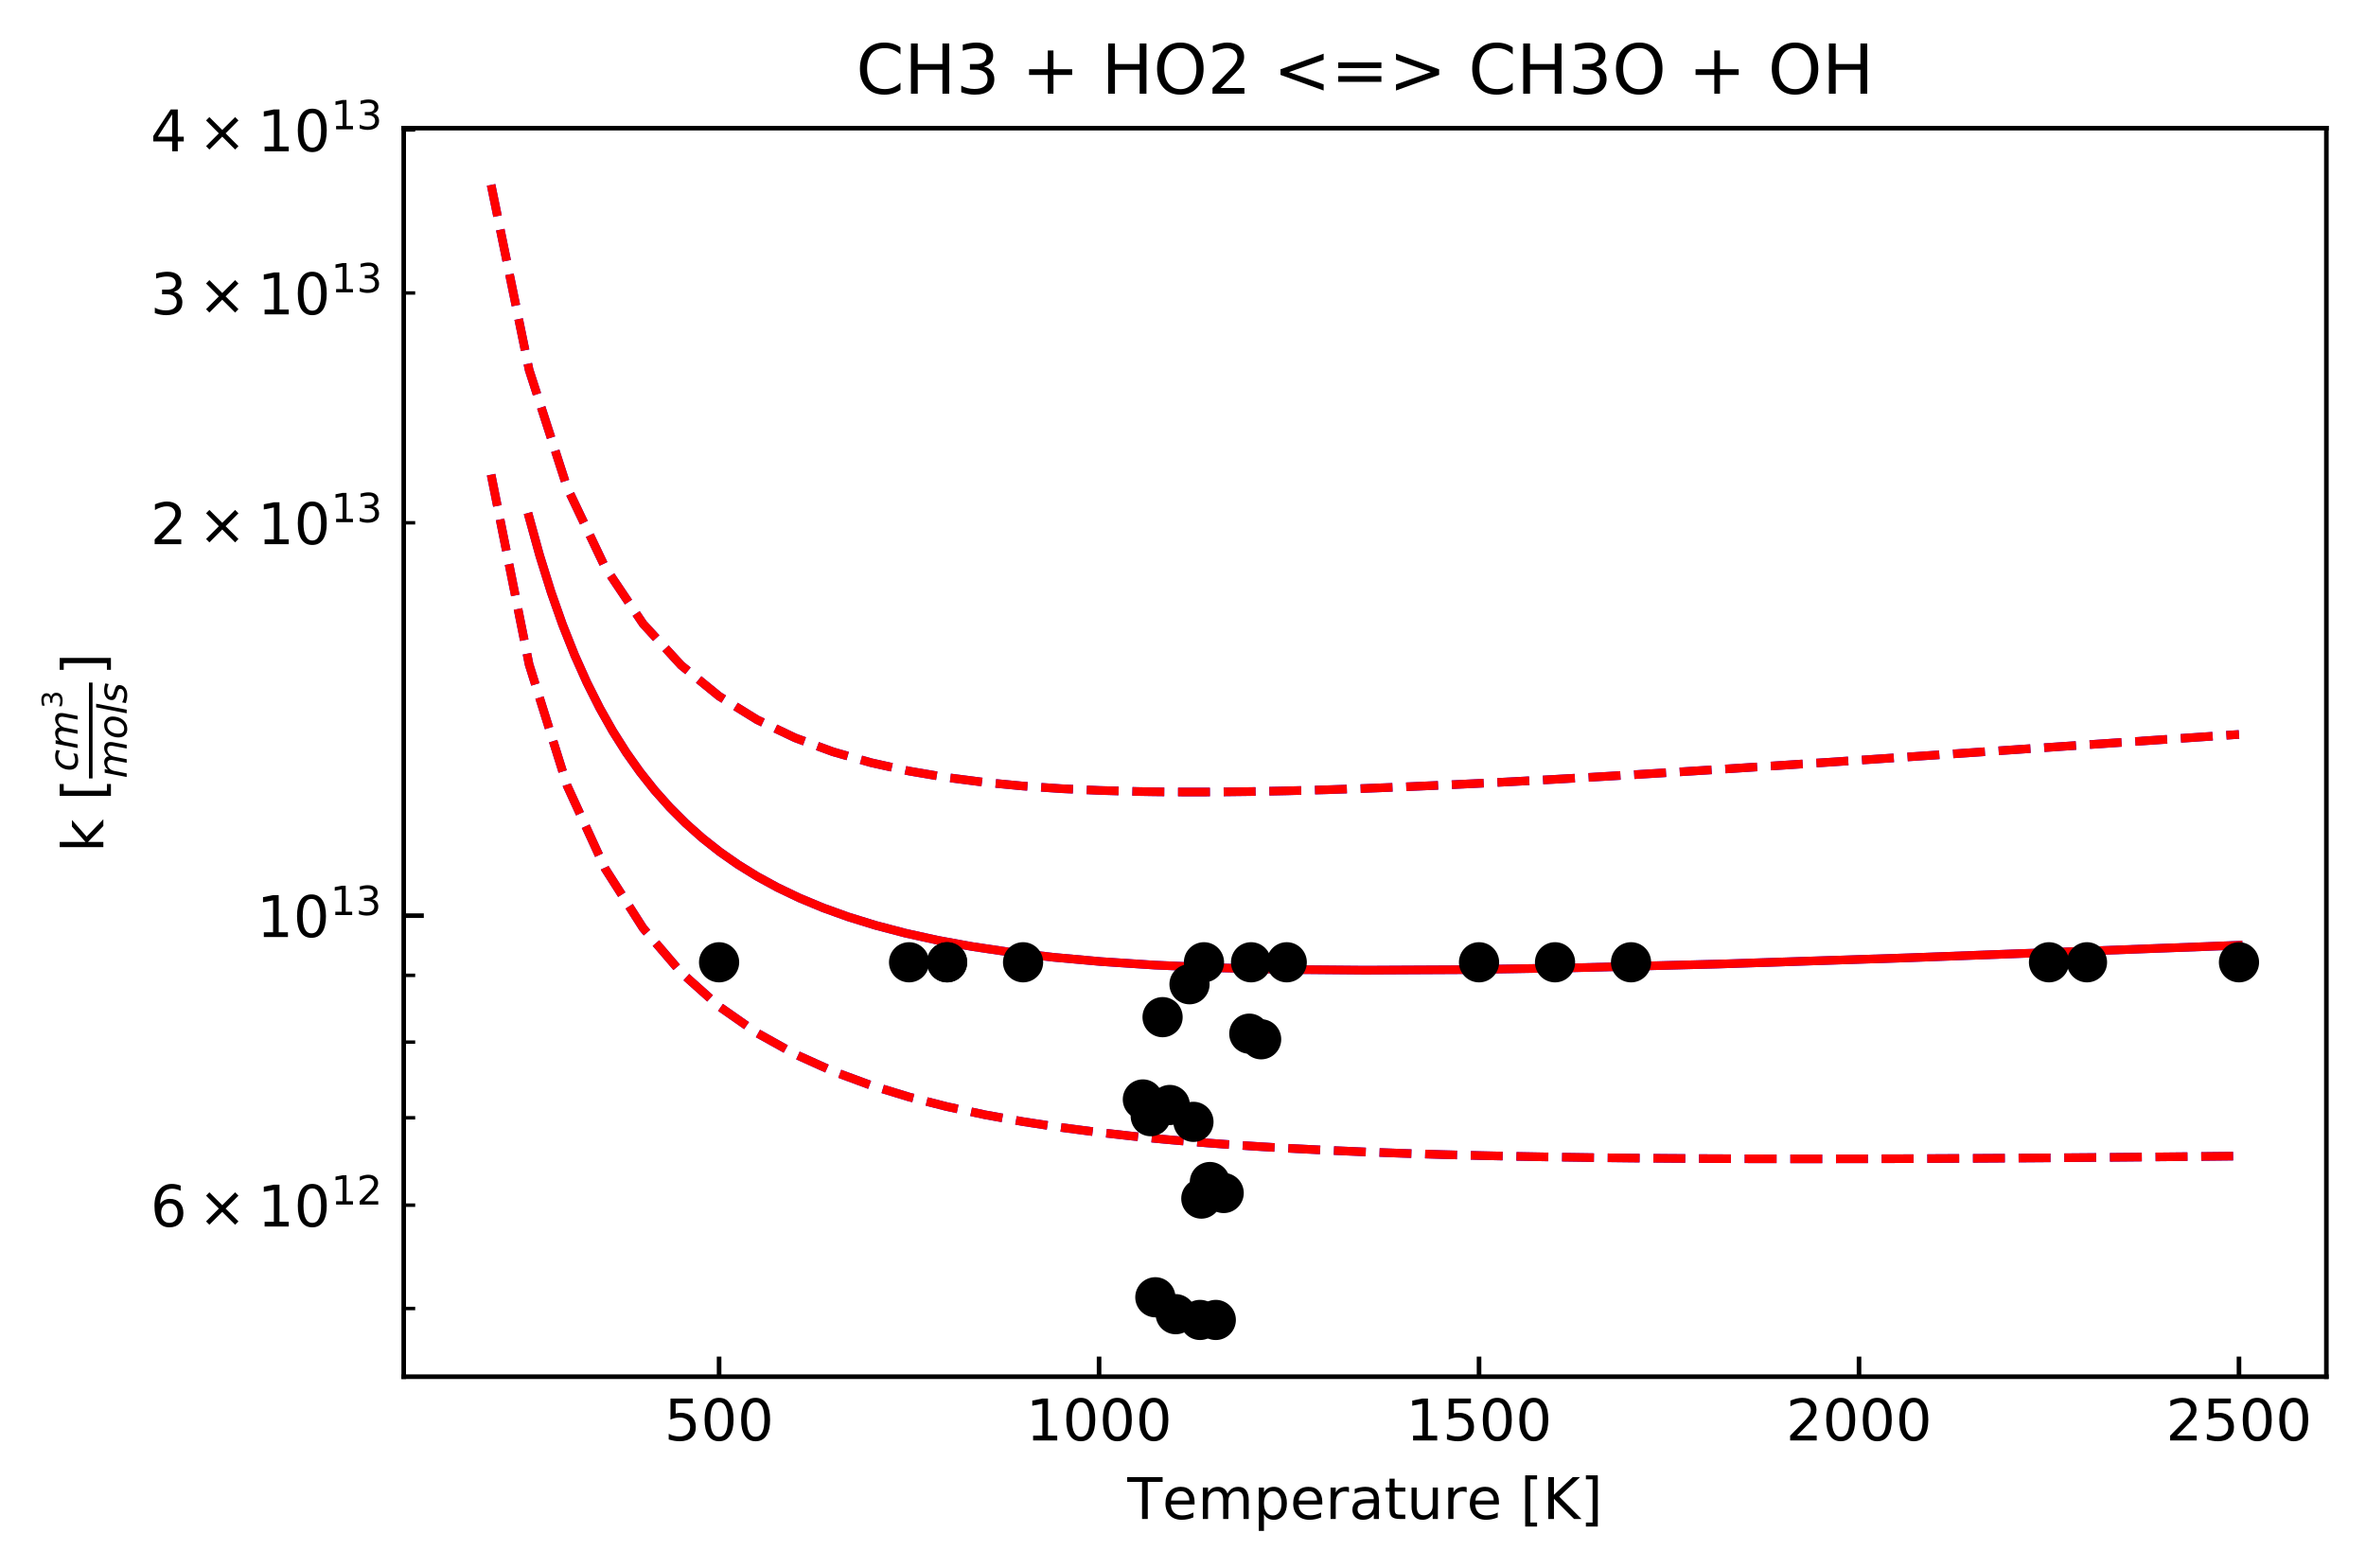 <?xml version="1.0" encoding="utf-8" standalone="no"?>
<!DOCTYPE svg PUBLIC "-//W3C//DTD SVG 1.1//EN"
  "http://www.w3.org/Graphics/SVG/1.1/DTD/svg11.dtd">
<!-- Created with matplotlib (http://matplotlib.org/) -->
<svg height="273pt" version="1.1" viewBox="0 0 412 273" width="412pt" xmlns="http://www.w3.org/2000/svg" xmlns:xlink="http://www.w3.org/1999/xlink">
 <defs>
  <style type="text/css">
*{stroke-linecap:butt;stroke-linejoin:round;}
  </style>
 </defs>
 <g id="figure_1">
  <g id="patch_1">
   <path d="M 0 273.814 
L 412.3 273.814 
L 412.3 0 
L 0 0 
z
" style="fill:#ffffff;"/>
  </g>
  <g id="axes_1">
   <g id="patch_2">
    <path d="M 70.3 239.758 
L 405.1 239.758 
L 405.1 22.318 
L 70.3 22.318 
z
" style="fill:#ffffff;"/>
   </g>
   <g id="matplotlib.axis_1">
    <g id="xtick_1">
     <g id="line2d_1">
      <defs>
       <path d="M 0 0 
L 0 -3.5 
" id="m8aae9124ce" style="stroke:#000000;stroke-width:0.8;"/>
      </defs>
      <g>
       <use style="stroke:#000000;stroke-width:0.8;" x="125.218" xlink:href="#m8aae9124ce" y="239.758"/>
      </g>
     </g>
     <g id="text_1">
      <!-- 500 -->
      <defs>
       <path d="M 10.797 72.906 
L 49.516 72.906 
L 49.516 64.594 
L 19.828 64.594 
L 19.828 46.734 
Q 21.969 47.469 24.109 47.828 
Q 26.266 48.188 28.422 48.188 
Q 40.625 48.188 47.75 41.5 
Q 54.891 34.812 54.891 23.391 
Q 54.891 11.625 47.562 5.094 
Q 40.234 -1.422 26.906 -1.422 
Q 22.312 -1.422 17.547 -0.641 
Q 12.797 0.141 7.719 1.703 
L 7.719 11.625 
Q 12.109 9.234 16.797 8.062 
Q 21.484 6.891 26.703 6.891 
Q 35.156 6.891 40.078 11.328 
Q 45.016 15.766 45.016 23.391 
Q 45.016 31 40.078 35.438 
Q 35.156 39.891 26.703 39.891 
Q 22.75 39.891 18.812 39.016 
Q 14.891 38.141 10.797 36.281 
z
" id="DejaVuSans-35"/>
       <path d="M 31.781 66.406 
Q 24.172 66.406 20.328 58.906 
Q 16.5 51.422 16.5 36.375 
Q 16.5 21.391 20.328 13.891 
Q 24.172 6.391 31.781 6.391 
Q 39.453 6.391 43.281 13.891 
Q 47.125 21.391 47.125 36.375 
Q 47.125 51.422 43.281 58.906 
Q 39.453 66.406 31.781 66.406 
z
M 31.781 74.219 
Q 44.047 74.219 50.516 64.516 
Q 56.984 54.828 56.984 36.375 
Q 56.984 17.969 50.516 8.266 
Q 44.047 -1.422 31.781 -1.422 
Q 19.531 -1.422 13.062 8.266 
Q 6.594 17.969 6.594 36.375 
Q 6.594 54.828 13.062 64.516 
Q 19.531 74.219 31.781 74.219 
z
" id="DejaVuSans-30"/>
      </defs>
      <g transform="translate(115.674 250.857)scale(0.1 -0.1)">
       <use xlink:href="#DejaVuSans-35"/>
       <use x="63.623" xlink:href="#DejaVuSans-30"/>
       <use x="127.246" xlink:href="#DejaVuSans-30"/>
      </g>
     </g>
    </g>
    <g id="xtick_2">
     <g id="line2d_2">
      <g>
       <use style="stroke:#000000;stroke-width:0.8;" x="191.384" xlink:href="#m8aae9124ce" y="239.758"/>
      </g>
     </g>
     <g id="text_2">
      <!-- 1000 -->
      <defs>
       <path d="M 12.406 8.297 
L 28.516 8.297 
L 28.516 63.922 
L 10.984 60.406 
L 10.984 69.391 
L 28.422 72.906 
L 38.281 72.906 
L 38.281 8.297 
L 54.391 8.297 
L 54.391 0 
L 12.406 0 
z
" id="DejaVuSans-31"/>
      </defs>
      <g transform="translate(178.659 250.857)scale(0.1 -0.1)">
       <use xlink:href="#DejaVuSans-31"/>
       <use x="63.623" xlink:href="#DejaVuSans-30"/>
       <use x="127.246" xlink:href="#DejaVuSans-30"/>
       <use x="190.869" xlink:href="#DejaVuSans-30"/>
      </g>
     </g>
    </g>
    <g id="xtick_3">
     <g id="line2d_3">
      <g>
       <use style="stroke:#000000;stroke-width:0.8;" x="257.55" xlink:href="#m8aae9124ce" y="239.758"/>
      </g>
     </g>
     <g id="text_3">
      <!-- 1500 -->
      <g transform="translate(244.825 250.857)scale(0.1 -0.1)">
       <use xlink:href="#DejaVuSans-31"/>
       <use x="63.623" xlink:href="#DejaVuSans-35"/>
       <use x="127.246" xlink:href="#DejaVuSans-30"/>
       <use x="190.869" xlink:href="#DejaVuSans-30"/>
      </g>
     </g>
    </g>
    <g id="xtick_4">
     <g id="line2d_4">
      <g>
       <use style="stroke:#000000;stroke-width:0.8;" x="323.716" xlink:href="#m8aae9124ce" y="239.758"/>
      </g>
     </g>
     <g id="text_4">
      <!-- 2000 -->
      <defs>
       <path d="M 19.188 8.297 
L 53.609 8.297 
L 53.609 0 
L 7.328 0 
L 7.328 8.297 
Q 12.938 14.109 22.625 23.891 
Q 32.328 33.688 34.812 36.531 
Q 39.547 41.844 41.422 45.531 
Q 43.312 49.219 43.312 52.781 
Q 43.312 58.594 39.234 62.25 
Q 35.156 65.922 28.609 65.922 
Q 23.969 65.922 18.812 64.312 
Q 13.672 62.703 7.812 59.422 
L 7.812 69.391 
Q 13.766 71.781 18.938 73 
Q 24.125 74.219 28.422 74.219 
Q 39.75 74.219 46.484 68.547 
Q 53.219 62.891 53.219 53.422 
Q 53.219 48.922 51.531 44.891 
Q 49.859 40.875 45.406 35.406 
Q 44.188 33.984 37.641 27.219 
Q 31.109 20.453 19.188 8.297 
z
" id="DejaVuSans-32"/>
      </defs>
      <g transform="translate(310.991 250.857)scale(0.1 -0.1)">
       <use xlink:href="#DejaVuSans-32"/>
       <use x="63.623" xlink:href="#DejaVuSans-30"/>
       <use x="127.246" xlink:href="#DejaVuSans-30"/>
       <use x="190.869" xlink:href="#DejaVuSans-30"/>
      </g>
     </g>
    </g>
    <g id="xtick_5">
     <g id="line2d_5">
      <g>
       <use style="stroke:#000000;stroke-width:0.8;" x="389.882" xlink:href="#m8aae9124ce" y="239.758"/>
      </g>
     </g>
     <g id="text_5">
      <!-- 2500 -->
      <g transform="translate(377.157 250.857)scale(0.1 -0.1)">
       <use xlink:href="#DejaVuSans-32"/>
       <use x="63.623" xlink:href="#DejaVuSans-35"/>
       <use x="127.246" xlink:href="#DejaVuSans-30"/>
       <use x="190.869" xlink:href="#DejaVuSans-30"/>
      </g>
     </g>
    </g>
    <g id="text_6">
     <!-- Temperature [K] -->
     <defs>
      <path d="M -0.297 72.906 
L 61.375 72.906 
L 61.375 64.594 
L 35.5 64.594 
L 35.5 0 
L 25.594 0 
L 25.594 64.594 
L -0.297 64.594 
z
" id="DejaVuSans-54"/>
      <path d="M 56.203 29.594 
L 56.203 25.203 
L 14.891 25.203 
Q 15.484 15.922 20.484 11.062 
Q 25.484 6.203 34.422 6.203 
Q 39.594 6.203 44.453 7.469 
Q 49.312 8.734 54.109 11.281 
L 54.109 2.781 
Q 49.266 0.734 44.188 -0.344 
Q 39.109 -1.422 33.891 -1.422 
Q 20.797 -1.422 13.156 6.188 
Q 5.516 13.812 5.516 26.812 
Q 5.516 40.234 12.766 48.109 
Q 20.016 56 32.328 56 
Q 43.359 56 49.781 48.891 
Q 56.203 41.797 56.203 29.594 
z
M 47.219 32.234 
Q 47.125 39.594 43.094 43.984 
Q 39.062 48.391 32.422 48.391 
Q 24.906 48.391 20.391 44.141 
Q 15.875 39.891 15.188 32.172 
z
" id="DejaVuSans-65"/>
      <path d="M 52 44.188 
Q 55.375 50.25 60.062 53.125 
Q 64.75 56 71.094 56 
Q 79.641 56 84.281 50.016 
Q 88.922 44.047 88.922 33.016 
L 88.922 0 
L 79.891 0 
L 79.891 32.719 
Q 79.891 40.578 77.094 44.375 
Q 74.312 48.188 68.609 48.188 
Q 61.625 48.188 57.562 43.547 
Q 53.516 38.922 53.516 30.906 
L 53.516 0 
L 44.484 0 
L 44.484 32.719 
Q 44.484 40.625 41.703 44.406 
Q 38.922 48.188 33.109 48.188 
Q 26.219 48.188 22.156 43.531 
Q 18.109 38.875 18.109 30.906 
L 18.109 0 
L 9.078 0 
L 9.078 54.688 
L 18.109 54.688 
L 18.109 46.188 
Q 21.188 51.219 25.484 53.609 
Q 29.781 56 35.688 56 
Q 41.656 56 45.828 52.969 
Q 50 49.953 52 44.188 
z
" id="DejaVuSans-6d"/>
      <path d="M 18.109 8.203 
L 18.109 -20.797 
L 9.078 -20.797 
L 9.078 54.688 
L 18.109 54.688 
L 18.109 46.391 
Q 20.953 51.266 25.266 53.625 
Q 29.594 56 35.594 56 
Q 45.562 56 51.781 48.094 
Q 58.016 40.188 58.016 27.297 
Q 58.016 14.406 51.781 6.484 
Q 45.562 -1.422 35.594 -1.422 
Q 29.594 -1.422 25.266 0.953 
Q 20.953 3.328 18.109 8.203 
z
M 48.688 27.297 
Q 48.688 37.203 44.609 42.844 
Q 40.531 48.484 33.406 48.484 
Q 26.266 48.484 22.188 42.844 
Q 18.109 37.203 18.109 27.297 
Q 18.109 17.391 22.188 11.75 
Q 26.266 6.109 33.406 6.109 
Q 40.531 6.109 44.609 11.75 
Q 48.688 17.391 48.688 27.297 
z
" id="DejaVuSans-70"/>
      <path d="M 41.109 46.297 
Q 39.594 47.172 37.812 47.578 
Q 36.031 48 33.891 48 
Q 26.266 48 22.188 43.047 
Q 18.109 38.094 18.109 28.812 
L 18.109 0 
L 9.078 0 
L 9.078 54.688 
L 18.109 54.688 
L 18.109 46.188 
Q 20.953 51.172 25.484 53.578 
Q 30.031 56 36.531 56 
Q 37.453 56 38.578 55.875 
Q 39.703 55.766 41.062 55.516 
z
" id="DejaVuSans-72"/>
      <path d="M 34.281 27.484 
Q 23.391 27.484 19.188 25 
Q 14.984 22.516 14.984 16.5 
Q 14.984 11.719 18.141 8.906 
Q 21.297 6.109 26.703 6.109 
Q 34.188 6.109 38.703 11.406 
Q 43.219 16.703 43.219 25.484 
L 43.219 27.484 
z
M 52.203 31.203 
L 52.203 0 
L 43.219 0 
L 43.219 8.297 
Q 40.141 3.328 35.547 0.953 
Q 30.953 -1.422 24.312 -1.422 
Q 15.922 -1.422 10.953 3.297 
Q 6 8.016 6 15.922 
Q 6 25.141 12.172 29.828 
Q 18.359 34.516 30.609 34.516 
L 43.219 34.516 
L 43.219 35.406 
Q 43.219 41.609 39.141 45 
Q 35.062 48.391 27.688 48.391 
Q 23 48.391 18.547 47.266 
Q 14.109 46.141 10.016 43.891 
L 10.016 52.203 
Q 14.938 54.109 19.578 55.047 
Q 24.219 56 28.609 56 
Q 40.484 56 46.344 49.844 
Q 52.203 43.703 52.203 31.203 
z
" id="DejaVuSans-61"/>
      <path d="M 18.312 70.219 
L 18.312 54.688 
L 36.812 54.688 
L 36.812 47.703 
L 18.312 47.703 
L 18.312 18.016 
Q 18.312 11.328 20.141 9.422 
Q 21.969 7.516 27.594 7.516 
L 36.812 7.516 
L 36.812 0 
L 27.594 0 
Q 17.188 0 13.234 3.875 
Q 9.281 7.766 9.281 18.016 
L 9.281 47.703 
L 2.688 47.703 
L 2.688 54.688 
L 9.281 54.688 
L 9.281 70.219 
z
" id="DejaVuSans-74"/>
      <path d="M 8.5 21.578 
L 8.5 54.688 
L 17.484 54.688 
L 17.484 21.922 
Q 17.484 14.156 20.5 10.266 
Q 23.531 6.391 29.594 6.391 
Q 36.859 6.391 41.078 11.031 
Q 45.312 15.672 45.312 23.688 
L 45.312 54.688 
L 54.297 54.688 
L 54.297 0 
L 45.312 0 
L 45.312 8.406 
Q 42.047 3.422 37.719 1 
Q 33.406 -1.422 27.688 -1.422 
Q 18.266 -1.422 13.375 4.438 
Q 8.5 10.297 8.5 21.578 
z
M 31.109 56 
z
" id="DejaVuSans-75"/>
      <path id="DejaVuSans-20"/>
      <path d="M 8.594 75.984 
L 29.297 75.984 
L 29.297 69 
L 17.578 69 
L 17.578 -6.203 
L 29.297 -6.203 
L 29.297 -13.188 
L 8.594 -13.188 
z
" id="DejaVuSans-5b"/>
      <path d="M 9.812 72.906 
L 19.672 72.906 
L 19.672 42.094 
L 52.391 72.906 
L 65.094 72.906 
L 28.906 38.922 
L 67.672 0 
L 54.688 0 
L 19.672 35.109 
L 19.672 0 
L 9.812 0 
z
" id="DejaVuSans-4b"/>
      <path d="M 30.422 75.984 
L 30.422 -13.188 
L 9.719 -13.188 
L 9.719 -6.203 
L 21.391 -6.203 
L 21.391 69 
L 9.719 69 
L 9.719 75.984 
z
" id="DejaVuSans-5d"/>
     </defs>
     <g transform="translate(196.313 264.535)scale(0.1 -0.1)">
      <use xlink:href="#DejaVuSans-54"/>
      <use x="60.818" xlink:href="#DejaVuSans-65"/>
      <use x="122.342" xlink:href="#DejaVuSans-6d"/>
      <use x="219.754" xlink:href="#DejaVuSans-70"/>
      <use x="283.23" xlink:href="#DejaVuSans-65"/>
      <use x="344.754" xlink:href="#DejaVuSans-72"/>
      <use x="385.867" xlink:href="#DejaVuSans-61"/>
      <use x="447.146" xlink:href="#DejaVuSans-74"/>
      <use x="486.355" xlink:href="#DejaVuSans-75"/>
      <use x="549.734" xlink:href="#DejaVuSans-72"/>
      <use x="590.816" xlink:href="#DejaVuSans-65"/>
      <use x="652.34" xlink:href="#DejaVuSans-20"/>
      <use x="684.127" xlink:href="#DejaVuSans-5b"/>
      <use x="723.141" xlink:href="#DejaVuSans-4b"/>
      <use x="788.717" xlink:href="#DejaVuSans-5d"/>
     </g>
    </g>
   </g>
   <g id="matplotlib.axis_2">
    <g id="ytick_1">
     <g id="line2d_6">
      <defs>
       <path d="M 0 0 
L 3.5 0 
" id="m92c585f00e" style="stroke:#000000;stroke-width:0.8;"/>
      </defs>
      <g>
       <use style="stroke:#000000;stroke-width:0.8;" x="70.3" xlink:href="#m92c585f00e" y="159.463"/>
      </g>
     </g>
     <g id="text_7">
      <!-- $\mathdefault{10^{13}}$ -->
      <defs>
       <path d="M 40.578 39.312 
Q 47.656 37.797 51.625 33 
Q 55.609 28.219 55.609 21.188 
Q 55.609 10.406 48.188 4.484 
Q 40.766 -1.422 27.094 -1.422 
Q 22.516 -1.422 17.656 -0.516 
Q 12.797 0.391 7.625 2.203 
L 7.625 11.719 
Q 11.719 9.328 16.594 8.109 
Q 21.484 6.891 26.812 6.891 
Q 36.078 6.891 40.938 10.547 
Q 45.797 14.203 45.797 21.188 
Q 45.797 27.641 41.281 31.266 
Q 36.766 34.906 28.719 34.906 
L 20.219 34.906 
L 20.219 43.016 
L 29.109 43.016 
Q 36.375 43.016 40.234 45.922 
Q 44.094 48.828 44.094 54.297 
Q 44.094 59.906 40.109 62.906 
Q 36.141 65.922 28.719 65.922 
Q 24.656 65.922 20.016 65.031 
Q 15.375 64.156 9.812 62.312 
L 9.812 71.094 
Q 15.438 72.656 20.344 73.438 
Q 25.25 74.219 29.594 74.219 
Q 40.828 74.219 47.359 69.109 
Q 53.906 64.016 53.906 55.328 
Q 53.906 49.266 50.438 45.094 
Q 46.969 40.922 40.578 39.312 
z
" id="DejaVuSans-33"/>
      </defs>
      <g transform="translate(44.7 163.262)scale(0.1 -0.1)">
       <use transform="translate(0 0.766)" xlink:href="#DejaVuSans-31"/>
       <use transform="translate(63.623 0.766)" xlink:href="#DejaVuSans-30"/>
       <use transform="translate(128.203 39.047)scale(0.7)" xlink:href="#DejaVuSans-31"/>
       <use transform="translate(172.739 39.047)scale(0.7)" xlink:href="#DejaVuSans-33"/>
      </g>
     </g>
    </g>
    <g id="ytick_2">
     <g id="line2d_7">
      <defs>
       <path d="M 0 0 
L 2 0 
" id="m5efc8a4728" style="stroke:#000000;stroke-width:0.6;"/>
      </defs>
      <g>
       <use style="stroke:#000000;stroke-width:0.6;" x="70.3" xlink:href="#m5efc8a4728" y="227.88"/>
      </g>
     </g>
    </g>
    <g id="ytick_3">
     <g id="line2d_8">
      <g>
       <use style="stroke:#000000;stroke-width:0.6;" x="70.3" xlink:href="#m5efc8a4728" y="209.884"/>
      </g>
     </g>
     <g id="text_8">
      <!-- $\mathdefault{6\times10^{12}}$ -->
      <defs>
       <path d="M 33.016 40.375 
Q 26.375 40.375 22.484 35.828 
Q 18.609 31.297 18.609 23.391 
Q 18.609 15.531 22.484 10.953 
Q 26.375 6.391 33.016 6.391 
Q 39.656 6.391 43.531 10.953 
Q 47.406 15.531 47.406 23.391 
Q 47.406 31.297 43.531 35.828 
Q 39.656 40.375 33.016 40.375 
z
M 52.594 71.297 
L 52.594 62.312 
Q 48.875 64.062 45.094 64.984 
Q 41.312 65.922 37.594 65.922 
Q 27.828 65.922 22.672 59.328 
Q 17.531 52.734 16.797 39.406 
Q 19.672 43.656 24.016 45.922 
Q 28.375 48.188 33.594 48.188 
Q 44.578 48.188 50.953 41.516 
Q 57.328 34.859 57.328 23.391 
Q 57.328 12.156 50.688 5.359 
Q 44.047 -1.422 33.016 -1.422 
Q 20.359 -1.422 13.672 8.266 
Q 6.984 17.969 6.984 36.375 
Q 6.984 53.656 15.188 63.938 
Q 23.391 74.219 37.203 74.219 
Q 40.922 74.219 44.703 73.484 
Q 48.484 72.75 52.594 71.297 
z
" id="DejaVuSans-36"/>
       <path d="M 70.125 53.719 
L 47.797 31.297 
L 70.125 8.984 
L 64.312 3.078 
L 41.891 25.484 
L 19.484 3.078 
L 13.719 8.984 
L 35.984 31.297 
L 13.719 53.719 
L 19.484 59.625 
L 41.891 37.203 
L 64.312 59.625 
z
" id="DejaVuSans-d7"/>
      </defs>
      <g transform="translate(26.2 213.683)scale(0.1 -0.1)">
       <use transform="translate(0 0.766)" xlink:href="#DejaVuSans-36"/>
       <use transform="translate(83.105 0.766)" xlink:href="#DejaVuSans-d7"/>
       <use transform="translate(186.377 0.766)" xlink:href="#DejaVuSans-31"/>
       <use transform="translate(250 0.766)" xlink:href="#DejaVuSans-30"/>
       <use transform="translate(314.58 39.047)scale(0.7)" xlink:href="#DejaVuSans-31"/>
       <use transform="translate(359.116 39.047)scale(0.7)" xlink:href="#DejaVuSans-32"/>
      </g>
     </g>
    </g>
    <g id="ytick_4">
     <g id="line2d_9">
      <g>
       <use style="stroke:#000000;stroke-width:0.6;" x="70.3" xlink:href="#m5efc8a4728" y="194.669"/>
      </g>
     </g>
    </g>
    <g id="ytick_5">
     <g id="line2d_10">
      <g>
       <use style="stroke:#000000;stroke-width:0.6;" x="70.3" xlink:href="#m5efc8a4728" y="181.488"/>
      </g>
     </g>
    </g>
    <g id="ytick_6">
     <g id="line2d_11">
      <g>
       <use style="stroke:#000000;stroke-width:0.6;" x="70.3" xlink:href="#m5efc8a4728" y="169.862"/>
      </g>
     </g>
    </g>
    <g id="ytick_7">
     <g id="line2d_12">
      <g>
       <use style="stroke:#000000;stroke-width:0.6;" x="70.3" xlink:href="#m5efc8a4728" y="91.045"/>
      </g>
     </g>
     <g id="text_9">
      <!-- $\mathdefault{2\times10^{13}}$ -->
      <g transform="translate(26.2 94.844)scale(0.1 -0.1)">
       <use transform="translate(0 0.766)" xlink:href="#DejaVuSans-32"/>
       <use transform="translate(83.105 0.766)" xlink:href="#DejaVuSans-d7"/>
       <use transform="translate(186.377 0.766)" xlink:href="#DejaVuSans-31"/>
       <use transform="translate(250 0.766)" xlink:href="#DejaVuSans-30"/>
       <use transform="translate(314.58 39.047)scale(0.7)" xlink:href="#DejaVuSans-31"/>
       <use transform="translate(359.116 39.047)scale(0.7)" xlink:href="#DejaVuSans-33"/>
      </g>
     </g>
    </g>
    <g id="ytick_8">
     <g id="line2d_13">
      <g>
       <use style="stroke:#000000;stroke-width:0.6;" x="70.3" xlink:href="#m5efc8a4728" y="51.023"/>
      </g>
     </g>
     <g id="text_10">
      <!-- $\mathdefault{3\times10^{13}}$ -->
      <g transform="translate(26.2 54.822)scale(0.1 -0.1)">
       <use transform="translate(0 0.766)" xlink:href="#DejaVuSans-33"/>
       <use transform="translate(83.105 0.766)" xlink:href="#DejaVuSans-d7"/>
       <use transform="translate(186.377 0.766)" xlink:href="#DejaVuSans-31"/>
       <use transform="translate(250 0.766)" xlink:href="#DejaVuSans-30"/>
       <use transform="translate(314.58 39.047)scale(0.7)" xlink:href="#DejaVuSans-31"/>
       <use transform="translate(359.116 39.047)scale(0.7)" xlink:href="#DejaVuSans-33"/>
      </g>
     </g>
    </g>
    <g id="ytick_9">
     <g id="line2d_14">
      <g>
       <use style="stroke:#000000;stroke-width:0.6;" x="70.3" xlink:href="#m5efc8a4728" y="22.627"/>
      </g>
     </g>
     <g id="text_11">
      <!-- $\mathdefault{4\times10^{13}}$ -->
      <defs>
       <path d="M 37.797 64.312 
L 12.891 25.391 
L 37.797 25.391 
z
M 35.203 72.906 
L 47.609 72.906 
L 47.609 25.391 
L 58.016 25.391 
L 58.016 17.188 
L 47.609 17.188 
L 47.609 0 
L 37.797 0 
L 37.797 17.188 
L 4.891 17.188 
L 4.891 26.703 
z
" id="DejaVuSans-34"/>
      </defs>
      <g transform="translate(26.2 26.426)scale(0.1 -0.1)">
       <use transform="translate(0 0.766)" xlink:href="#DejaVuSans-34"/>
       <use transform="translate(83.105 0.766)" xlink:href="#DejaVuSans-d7"/>
       <use transform="translate(186.377 0.766)" xlink:href="#DejaVuSans-31"/>
       <use transform="translate(250 0.766)" xlink:href="#DejaVuSans-30"/>
       <use transform="translate(314.58 39.047)scale(0.7)" xlink:href="#DejaVuSans-31"/>
       <use transform="translate(359.116 39.047)scale(0.7)" xlink:href="#DejaVuSans-33"/>
      </g>
     </g>
    </g>
    <g id="text_12">
     <!-- k [$\frac{cm^3}{{mol s}}$] -->
     <defs>
      <path d="M 9.078 75.984 
L 18.109 75.984 
L 18.109 31.109 
L 44.922 54.688 
L 56.391 54.688 
L 27.391 29.109 
L 57.625 0 
L 45.906 0 
L 18.109 26.703 
L 18.109 0 
L 9.078 0 
z
" id="DejaVuSans-6b"/>
      <path d="M 53.609 52.594 
L 51.812 43.703 
Q 48.578 46.047 44.938 47.219 
Q 41.312 48.391 37.406 48.391 
Q 33.109 48.391 29.219 46.875 
Q 25.344 45.359 22.703 42.578 
Q 18.5 38.328 16.203 32.609 
Q 13.922 26.906 13.922 20.797 
Q 13.922 13.422 17.609 9.812 
Q 21.297 6.203 28.812 6.203 
Q 32.516 6.203 36.688 7.328 
Q 40.875 8.453 45.406 10.688 
L 43.703 1.812 
Q 39.797 0.203 35.672 -0.609 
Q 31.547 -1.422 27.203 -1.422 
Q 16.312 -1.422 10.453 4.016 
Q 4.594 9.469 4.594 19.578 
Q 4.594 28.078 7.641 35.234 
Q 10.688 42.391 16.703 48.094 
Q 20.797 52 26.312 54 
Q 31.844 56 38.375 56 
Q 42.188 56 45.938 55.141 
Q 49.703 54.297 53.609 52.594 
z
" id="DejaVuSans-Oblique-63"/>
      <path d="M 89.797 33.016 
L 83.406 0 
L 74.422 0 
L 80.719 32.719 
Q 81.109 34.812 81.297 36.328 
Q 81.5 37.844 81.5 38.922 
Q 81.5 43.312 79.047 45.75 
Q 76.609 48.188 72.219 48.188 
Q 65.672 48.188 60.547 43.281 
Q 55.422 38.375 53.906 30.516 
L 47.906 0 
L 38.922 0 
L 45.312 32.719 
Q 45.703 34.516 45.891 36.047 
Q 46.094 37.594 46.094 38.812 
Q 46.094 43.266 43.656 45.719 
Q 41.219 48.188 36.922 48.188 
Q 30.281 48.188 25.141 43.281 
Q 20.016 38.375 18.5 30.516 
L 12.5 0 
L 3.516 0 
L 14.203 54.688 
L 23.188 54.688 
L 21.484 46.188 
Q 25.141 50.984 30.047 53.484 
Q 34.969 56 40.578 56 
Q 46.531 56 50.359 52.875 
Q 54.203 49.75 54.984 44.188 
Q 59.078 49.953 64.469 52.969 
Q 69.875 56 75.875 56 
Q 82.906 56 86.734 51.953 
Q 90.578 47.906 90.578 40.484 
Q 90.578 38.875 90.375 36.938 
Q 90.188 35.016 89.797 33.016 
z
" id="DejaVuSans-Oblique-6d"/>
      <path d="M 25.391 -1.422 
Q 15.766 -1.422 10.172 4.516 
Q 4.594 10.453 4.594 20.703 
Q 4.594 26.656 6.516 32.828 
Q 8.453 39.016 11.531 43.219 
Q 16.359 49.75 22.312 52.875 
Q 28.266 56 35.797 56 
Q 45.125 56 50.859 50.188 
Q 56.594 44.391 56.594 35.016 
Q 56.594 28.516 54.688 22.062 
Q 52.781 15.625 49.703 11.375 
Q 44.922 4.828 38.969 1.703 
Q 33.016 -1.422 25.391 -1.422 
z
M 13.922 21 
Q 13.922 13.578 17.016 9.891 
Q 20.125 6.203 26.422 6.203 
Q 35.453 6.203 41.375 14.078 
Q 47.312 21.969 47.312 34.078 
Q 47.312 41.156 44.141 44.766 
Q 40.969 48.391 34.812 48.391 
Q 29.734 48.391 25.781 46.016 
Q 21.828 43.656 18.703 38.812 
Q 16.406 35.203 15.156 30.562 
Q 13.922 25.922 13.922 21 
z
" id="DejaVuSans-Oblique-6f"/>
      <path d="M 18.312 75.984 
L 27.297 75.984 
L 12.5 0 
L 3.516 0 
z
" id="DejaVuSans-Oblique-6c"/>
      <path d="M 50 53.078 
L 48.297 44.578 
Q 44.734 46.531 40.766 47.5 
Q 36.812 48.484 32.625 48.484 
Q 25.531 48.484 21.453 46.062 
Q 17.391 43.656 17.391 39.5 
Q 17.391 34.672 26.859 32.078 
Q 27.594 31.891 27.938 31.781 
L 30.812 30.906 
Q 39.797 28.422 42.797 25.688 
Q 45.797 22.953 45.797 18.219 
Q 45.797 9.516 38.891 4.047 
Q 31.984 -1.422 20.797 -1.422 
Q 16.453 -1.422 11.672 -0.578 
Q 6.891 0.25 1.125 2 
L 2.875 11.281 
Q 7.812 8.734 12.594 7.422 
Q 17.391 6.109 21.781 6.109 
Q 28.375 6.109 32.5 8.938 
Q 36.625 11.766 36.625 16.109 
Q 36.625 20.797 25.781 23.688 
L 24.859 23.922 
L 21.781 24.703 
Q 14.938 26.516 11.766 29.469 
Q 8.594 32.422 8.594 37.016 
Q 8.594 45.75 15.156 50.875 
Q 21.734 56 33.016 56 
Q 37.453 56 41.672 55.266 
Q 45.906 54.547 50 53.078 
z
" id="DejaVuSans-Oblique-73"/>
     </defs>
     <g transform="translate(18 148.438)rotate(-90)scale(0.1 -0.1)">
      <use transform="translate(0 0.044)" xlink:href="#DejaVuSans-6b"/>
      <use transform="translate(57.91 0.044)" xlink:href="#DejaVuSans-20"/>
      <use transform="translate(89.697 0.044)" xlink:href="#DejaVuSans-5b"/>
      <use transform="translate(140.711 44.836)scale(0.7)" xlink:href="#DejaVuSans-Oblique-63"/>
      <use transform="translate(179.197 44.836)scale(0.7)" xlink:href="#DejaVuSans-Oblique-6d"/>
      <use transform="translate(250.641 71.633)scale(0.49)" xlink:href="#DejaVuSans-33"/>
      <use transform="translate(128.711 -40.598)scale(0.7)" xlink:href="#DejaVuSans-Oblique-6d"/>
      <use transform="translate(196.899 -40.598)scale(0.7)" xlink:href="#DejaVuSans-Oblique-6f"/>
      <use transform="translate(239.727 -40.598)scale(0.7)" xlink:href="#DejaVuSans-Oblique-6c"/>
      <use transform="translate(259.175 -40.598)scale(0.7)" xlink:href="#DejaVuSans-Oblique-73"/>
      <use transform="translate(308.145 0.044)" xlink:href="#DejaVuSans-5d"/>
      <path d="M 128.711 18.841 
L 128.711 25.091 
L 295.645 25.091 
L 295.645 18.841 
L 128.711 18.841 
z
"/>
     </g>
    </g>
   </g>
   <g id="line2d_15">
    <path clip-path="url(#pdbcfca7f57)" d="M 92.135 90.064 
L 93.987 96.781 
L 95.972 103.145 
L 97.957 108.781 
L 100.075 114.114 
L 102.192 118.851 
L 104.442 123.328 
L 106.691 127.315 
L 109.073 131.08 
L 111.455 134.44 
L 113.97 137.61 
L 116.616 140.585 
L 119.395 143.366 
L 122.306 145.956 
L 125.35 148.358 
L 128.526 150.579 
L 131.834 152.625 
L 135.407 154.573 
L 139.245 156.405 
L 143.347 158.111 
L 147.714 159.682 
L 152.478 161.153 
L 157.639 162.507 
L 163.197 163.732 
L 169.284 164.844 
L 176.033 165.845 
L 183.444 166.717 
L 191.781 167.467 
L 201.044 168.074 
L 211.631 168.538 
L 223.673 168.839 
L 237.7 168.961 
L 254.242 168.876 
L 274.224 168.542 
L 299.234 167.894 
L 332.582 166.793 
L 384.059 164.847 
L 389.749 164.623 
L 389.749 164.623 
" style="fill:none;stroke:#0000ff;stroke-linecap:square;stroke-width:1.5;"/>
   </g>
   <g id="line2d_16">
    <path clip-path="url(#pdbcfca7f57)" d="M 85.518 32.202 
L 92.135 64.41 
L 98.751 84.89 
L 105.368 98.787 
L 111.985 108.642 
L 118.601 115.853 
L 125.218 121.248 
L 125.218 121.248 
L 131.834 125.348 
L 138.451 128.499 
L 145.068 130.935 
L 151.684 132.824 
L 158.301 134.285 
L 158.301 134.285 
L 164.917 135.408 
L 164.917 135.408 
L 164.917 135.408 
L 171.534 136.26 
L 178.151 136.893 
L 178.151 136.893 
L 184.767 137.348 
L 191.384 137.655 
L 198 137.841 
L 198.21 137.845 
L 199.011 137.86 
L 200.384 137.882 
L 201.185 137.893 
L 202.443 137.908 
L 203.702 137.919 
L 204.617 137.925 
L 204.731 137.926 
L 207.134 137.934 
L 207.82 137.934 
L 208.964 137.933 
L 209.193 137.933 
L 209.651 137.931 
L 210.681 137.927 
L 211.234 137.924 
L 211.71 137.921 
L 213.083 137.911 
L 217.545 137.857 
L 217.85 137.852 
L 217.85 137.852 
L 219.604 137.822 
L 224.066 137.729 
L 224.467 137.719 
L 231.083 137.536 
L 237.7 137.309 
L 244.317 137.045 
L 250.933 136.75 
L 257.55 136.428 
L 257.55 136.428 
L 264.166 136.084 
L 270.783 135.72 
L 270.783 135.72 
L 277.4 135.34 
L 284.016 134.947 
L 284.016 134.947 
L 290.633 134.541 
L 297.249 134.126 
L 303.866 133.702 
L 310.483 133.272 
L 317.099 132.836 
L 323.716 132.395 
L 330.332 131.951 
L 336.949 131.504 
L 343.566 131.056 
L 350.182 130.605 
L 356.799 130.154 
L 356.799 130.154 
L 363.415 129.703 
L 363.415 129.703 
L 370.032 129.252 
L 376.649 128.801 
L 383.265 128.351 
L 389.882 127.902 
L 389.882 127.902 
" style="fill:none;stroke:#0000ff;stroke-dasharray:5.55,2.4;stroke-dashoffset:0;stroke-width:1.5;"/>
   </g>
   <g id="line2d_17">
    <path clip-path="url(#pdbcfca7f57)" d="M 85.518 82.666 
L 92.135 115.719 
L 98.751 136.825 
L 105.368 151.263 
L 111.985 161.633 
L 118.601 169.356 
L 125.218 175.271 
L 125.218 175.271 
L 131.834 179.902 
L 138.451 183.593 
L 145.068 186.579 
L 151.684 189.024 
L 158.301 191.045 
L 158.301 191.045 
L 164.917 192.73 
L 164.917 192.73 
L 164.917 192.73 
L 171.534 194.145 
L 178.151 195.34 
L 178.151 195.34 
L 184.767 196.353 
L 191.384 197.216 
L 198 197.954 
L 198.21 197.975 
L 199.011 198.056 
L 200.384 198.192 
L 201.185 198.269 
L 202.443 198.388 
L 203.702 198.503 
L 204.617 198.584 
L 204.731 198.595 
L 207.134 198.8 
L 207.82 198.857 
L 208.964 198.949 
L 209.193 198.967 
L 209.651 199.003 
L 210.681 199.083 
L 211.234 199.125 
L 211.71 199.161 
L 213.083 199.262 
L 217.545 199.568 
L 217.85 199.588 
L 217.85 199.588 
L 219.604 199.699 
L 224.066 199.963 
L 224.467 199.985 
L 231.083 200.324 
L 237.7 200.614 
L 244.317 200.86 
L 250.933 201.068 
L 257.55 201.243 
L 257.55 201.243 
L 264.166 201.388 
L 270.783 201.507 
L 270.783 201.507 
L 277.4 201.604 
L 284.016 201.68 
L 284.016 201.68 
L 290.633 201.737 
L 297.249 201.778 
L 303.866 201.805 
L 310.483 201.819 
L 317.099 201.821 
L 323.716 201.812 
L 330.332 201.794 
L 336.949 201.768 
L 343.566 201.734 
L 350.182 201.693 
L 356.799 201.645 
L 356.799 201.645 
L 363.415 201.592 
L 363.415 201.592 
L 370.032 201.534 
L 376.649 201.471 
L 383.265 201.405 
L 389.882 201.334 
L 389.882 201.334 
" style="fill:none;stroke:#0000ff;stroke-dasharray:5.55,2.4;stroke-dashoffset:0;stroke-width:1.5;"/>
   </g>
   <g id="line2d_18">
    <path clip-path="url(#pdbcfca7f57)" d="M 92.135 90.064 
L 93.987 96.781 
L 95.972 103.145 
L 97.957 108.781 
L 100.075 114.114 
L 102.192 118.851 
L 104.442 123.328 
L 106.691 127.315 
L 109.073 131.08 
L 111.455 134.44 
L 113.97 137.61 
L 116.616 140.585 
L 119.395 143.366 
L 122.306 145.956 
L 125.35 148.358 
L 128.526 150.579 
L 131.834 152.625 
L 135.407 154.573 
L 139.245 156.405 
L 143.347 158.111 
L 147.714 159.682 
L 152.478 161.153 
L 157.639 162.507 
L 163.197 163.732 
L 169.284 164.844 
L 176.033 165.845 
L 183.444 166.717 
L 191.781 167.467 
L 201.044 168.074 
L 211.631 168.538 
L 223.673 168.839 
L 237.7 168.961 
L 254.242 168.876 
L 274.224 168.542 
L 299.234 167.894 
L 332.582 166.793 
L 384.059 164.847 
L 389.749 164.623 
L 389.749 164.623 
" style="fill:none;stroke:#ff0000;stroke-linecap:square;stroke-width:1.5;"/>
   </g>
   <g id="line2d_19">
    <path clip-path="url(#pdbcfca7f57)" d="M 85.518 32.202 
L 92.135 64.41 
L 98.751 84.89 
L 105.368 98.787 
L 111.985 108.642 
L 118.601 115.853 
L 125.218 121.248 
L 125.218 121.248 
L 131.834 125.348 
L 138.451 128.499 
L 145.068 130.935 
L 151.684 132.824 
L 158.301 134.285 
L 158.301 134.285 
L 164.917 135.408 
L 164.917 135.408 
L 164.917 135.408 
L 171.534 136.26 
L 178.151 136.893 
L 178.151 136.893 
L 184.767 137.348 
L 191.384 137.655 
L 198 137.841 
L 198.21 137.845 
L 199.011 137.86 
L 200.384 137.882 
L 201.185 137.893 
L 202.443 137.908 
L 203.702 137.919 
L 204.617 137.925 
L 204.731 137.926 
L 207.134 137.934 
L 207.82 137.934 
L 208.964 137.933 
L 209.193 137.933 
L 209.651 137.931 
L 210.681 137.927 
L 211.234 137.924 
L 211.71 137.921 
L 213.083 137.911 
L 217.545 137.857 
L 217.85 137.852 
L 217.85 137.852 
L 219.604 137.822 
L 224.066 137.729 
L 224.467 137.719 
L 231.083 137.536 
L 237.7 137.309 
L 244.317 137.045 
L 250.933 136.75 
L 257.55 136.428 
L 257.55 136.428 
L 264.166 136.084 
L 270.783 135.72 
L 270.783 135.72 
L 277.4 135.34 
L 284.016 134.947 
L 284.016 134.947 
L 290.633 134.541 
L 297.249 134.126 
L 303.866 133.702 
L 310.483 133.272 
L 317.099 132.836 
L 323.716 132.395 
L 330.332 131.951 
L 336.949 131.504 
L 343.566 131.056 
L 350.182 130.605 
L 356.799 130.154 
L 356.799 130.154 
L 363.415 129.703 
L 363.415 129.703 
L 370.032 129.252 
L 376.649 128.801 
L 383.265 128.351 
L 389.882 127.902 
L 389.882 127.902 
" style="fill:none;stroke:#ff0000;stroke-dasharray:5.55,2.4;stroke-dashoffset:0;stroke-width:1.5;"/>
   </g>
   <g id="line2d_20">
    <path clip-path="url(#pdbcfca7f57)" d="M 85.518 82.666 
L 92.135 115.719 
L 98.751 136.825 
L 105.368 151.263 
L 111.985 161.633 
L 118.601 169.356 
L 125.218 175.271 
L 125.218 175.271 
L 131.834 179.902 
L 138.451 183.593 
L 145.068 186.579 
L 151.684 189.024 
L 158.301 191.045 
L 158.301 191.045 
L 164.917 192.73 
L 164.917 192.73 
L 164.917 192.73 
L 171.534 194.145 
L 178.151 195.34 
L 178.151 195.34 
L 184.767 196.353 
L 191.384 197.216 
L 198 197.954 
L 198.21 197.975 
L 199.011 198.056 
L 200.384 198.192 
L 201.185 198.269 
L 202.443 198.388 
L 203.702 198.503 
L 204.617 198.584 
L 204.731 198.595 
L 207.134 198.8 
L 207.82 198.857 
L 208.964 198.949 
L 209.193 198.967 
L 209.651 199.003 
L 210.681 199.083 
L 211.234 199.125 
L 211.71 199.161 
L 213.083 199.262 
L 217.545 199.568 
L 217.85 199.588 
L 217.85 199.588 
L 219.604 199.699 
L 224.066 199.963 
L 224.467 199.985 
L 231.083 200.324 
L 237.7 200.614 
L 244.317 200.86 
L 250.933 201.068 
L 257.55 201.243 
L 257.55 201.243 
L 264.166 201.388 
L 270.783 201.507 
L 270.783 201.507 
L 277.4 201.604 
L 284.016 201.68 
L 284.016 201.68 
L 290.633 201.737 
L 297.249 201.778 
L 303.866 201.805 
L 310.483 201.819 
L 317.099 201.821 
L 323.716 201.812 
L 330.332 201.794 
L 336.949 201.768 
L 343.566 201.734 
L 350.182 201.693 
L 356.799 201.645 
L 356.799 201.645 
L 363.415 201.592 
L 363.415 201.592 
L 370.032 201.534 
L 376.649 201.471 
L 383.265 201.405 
L 389.882 201.334 
L 389.882 201.334 
" style="fill:none;stroke:#ff0000;stroke-dasharray:5.55,2.4;stroke-dashoffset:0;stroke-width:1.5;"/>
   </g>
   <g id="line2d_21">
    <defs>
     <path d="M 0 3 
C 0.796 3 1.559 2.684 2.121 2.121 
C 2.684 1.559 3 0.796 3 0 
C 3 -0.796 2.684 -1.559 2.121 -2.121 
C 1.559 -2.684 0.796 -3 0 -3 
C -0.796 -3 -1.559 -2.684 -2.121 -2.121 
C -2.684 -1.559 -3 -0.796 -3 0 
C -3 0.796 -2.684 1.559 -2.121 2.121 
C -1.559 2.684 -0.796 3 0 3 
z
" id="m9847f7bc01" style="stroke:#000000;"/>
    </defs>
    <g clip-path="url(#pdbcfca7f57)">
     <use style="stroke:#000000;" x="199.011" xlink:href="#m9847f7bc01" y="191.477"/>
     <use style="stroke:#000000;" x="200.384" xlink:href="#m9847f7bc01" y="194.387"/>
     <use style="stroke:#000000;" x="201.185" xlink:href="#m9847f7bc01" y="225.926"/>
     <use style="stroke:#000000;" x="204.731" xlink:href="#m9847f7bc01" y="228.872"/>
     <use style="stroke:#000000;" x="203.702" xlink:href="#m9847f7bc01" y="192.438"/>
     <use style="stroke:#000000;" x="202.443" xlink:href="#m9847f7bc01" y="177.143"/>
     <use style="stroke:#000000;" x="207.134" xlink:href="#m9847f7bc01" y="171.41"/>
     <use style="stroke:#000000;" x="209.651" xlink:href="#m9847f7bc01" y="167.586"/>
     <use style="stroke:#000000;" x="207.82" xlink:href="#m9847f7bc01" y="195.376"/>
     <use style="stroke:#000000;" x="208.964" xlink:href="#m9847f7bc01" y="229.874"/>
     <use style="stroke:#000000;" x="211.71" xlink:href="#m9847f7bc01" y="229.874"/>
     <use style="stroke:#000000;" x="210.681" xlink:href="#m9847f7bc01" y="205.855"/>
     <use style="stroke:#000000;" x="213.083" xlink:href="#m9847f7bc01" y="207.768"/>
     <use style="stroke:#000000;" x="209.193" xlink:href="#m9847f7bc01" y="208.739"/>
     <use style="stroke:#000000;" x="217.545" xlink:href="#m9847f7bc01" y="180.019"/>
     <use style="stroke:#000000;" x="219.604" xlink:href="#m9847f7bc01" y="180.996"/>
     <use style="stroke:#000000;" x="224.066" xlink:href="#m9847f7bc01" y="167.586"/>
     <use style="stroke:#000000;" x="164.917" xlink:href="#m9847f7bc01" y="167.586"/>
     <use style="stroke:#000000;" x="178.151" xlink:href="#m9847f7bc01" y="167.586"/>
     <use style="stroke:#000000;" x="217.85" xlink:href="#m9847f7bc01" y="167.586"/>
     <use style="stroke:#000000;" x="158.301" xlink:href="#m9847f7bc01" y="167.586"/>
     <use style="stroke:#000000;" x="164.917" xlink:href="#m9847f7bc01" y="167.586"/>
     <use style="stroke:#000000;" x="125.218" xlink:href="#m9847f7bc01" y="167.586"/>
     <use style="stroke:#000000;" x="257.55" xlink:href="#m9847f7bc01" y="167.586"/>
     <use style="stroke:#000000;" x="284.016" xlink:href="#m9847f7bc01" y="167.586"/>
     <use style="stroke:#000000;" x="356.799" xlink:href="#m9847f7bc01" y="167.586"/>
     <use style="stroke:#000000;" x="363.415" xlink:href="#m9847f7bc01" y="167.586"/>
     <use style="stroke:#000000;" x="270.783" xlink:href="#m9847f7bc01" y="167.586"/>
     <use style="stroke:#000000;" x="389.882" xlink:href="#m9847f7bc01" y="167.586"/>
    </g>
   </g>
   <g id="patch_3">
    <path d="M 70.3 239.758 
L 70.3 22.318 
" style="fill:none;stroke:#000000;stroke-linecap:square;stroke-linejoin:miter;stroke-width:0.8;"/>
   </g>
   <g id="patch_4">
    <path d="M 405.1 239.758 
L 405.1 22.318 
" style="fill:none;stroke:#000000;stroke-linecap:square;stroke-linejoin:miter;stroke-width:0.8;"/>
   </g>
   <g id="patch_5">
    <path d="M 70.3 239.758 
L 405.1 239.758 
" style="fill:none;stroke:#000000;stroke-linecap:square;stroke-linejoin:miter;stroke-width:0.8;"/>
   </g>
   <g id="patch_6">
    <path d="M 70.3 22.318 
L 405.1 22.318 
" style="fill:none;stroke:#000000;stroke-linecap:square;stroke-linejoin:miter;stroke-width:0.8;"/>
   </g>
   <g id="text_13">
    <!-- CH3 + HO2 &lt;=&gt; CH3O + OH -->
    <defs>
     <path d="M 64.406 67.281 
L 64.406 56.891 
Q 59.422 61.531 53.781 63.812 
Q 48.141 66.109 41.797 66.109 
Q 29.297 66.109 22.656 58.469 
Q 16.016 50.828 16.016 36.375 
Q 16.016 21.969 22.656 14.328 
Q 29.297 6.688 41.797 6.688 
Q 48.141 6.688 53.781 8.984 
Q 59.422 11.281 64.406 15.922 
L 64.406 5.609 
Q 59.234 2.094 53.438 0.328 
Q 47.656 -1.422 41.219 -1.422 
Q 24.656 -1.422 15.125 8.703 
Q 5.609 18.844 5.609 36.375 
Q 5.609 53.953 15.125 64.078 
Q 24.656 74.219 41.219 74.219 
Q 47.75 74.219 53.531 72.484 
Q 59.328 70.75 64.406 67.281 
z
" id="DejaVuSans-43"/>
     <path d="M 9.812 72.906 
L 19.672 72.906 
L 19.672 43.016 
L 55.516 43.016 
L 55.516 72.906 
L 65.375 72.906 
L 65.375 0 
L 55.516 0 
L 55.516 34.719 
L 19.672 34.719 
L 19.672 0 
L 9.812 0 
z
" id="DejaVuSans-48"/>
     <path d="M 46 62.703 
L 46 35.5 
L 73.188 35.5 
L 73.188 27.203 
L 46 27.203 
L 46 0 
L 37.797 0 
L 37.797 27.203 
L 10.594 27.203 
L 10.594 35.5 
L 37.797 35.5 
L 37.797 62.703 
z
" id="DejaVuSans-2b"/>
     <path d="M 39.406 66.219 
Q 28.656 66.219 22.328 58.203 
Q 16.016 50.203 16.016 36.375 
Q 16.016 22.609 22.328 14.594 
Q 28.656 6.594 39.406 6.594 
Q 50.141 6.594 56.422 14.594 
Q 62.703 22.609 62.703 36.375 
Q 62.703 50.203 56.422 58.203 
Q 50.141 66.219 39.406 66.219 
z
M 39.406 74.219 
Q 54.734 74.219 63.906 63.938 
Q 73.094 53.656 73.094 36.375 
Q 73.094 19.141 63.906 8.859 
Q 54.734 -1.422 39.406 -1.422 
Q 24.031 -1.422 14.812 8.828 
Q 5.609 19.094 5.609 36.375 
Q 5.609 53.656 14.812 63.938 
Q 24.031 74.219 39.406 74.219 
z
" id="DejaVuSans-4f"/>
     <path d="M 73.188 49.219 
L 22.797 31.297 
L 73.188 13.484 
L 73.188 4.594 
L 10.594 27.297 
L 10.594 35.406 
L 73.188 58.109 
z
" id="DejaVuSans-3c"/>
     <path d="M 10.594 45.406 
L 73.188 45.406 
L 73.188 37.203 
L 10.594 37.203 
z
M 10.594 25.484 
L 73.188 25.484 
L 73.188 17.188 
L 10.594 17.188 
z
" id="DejaVuSans-3d"/>
     <path d="M 10.594 49.219 
L 10.594 58.109 
L 73.188 35.406 
L 73.188 27.297 
L 10.594 4.594 
L 10.594 13.484 
L 60.891 31.297 
z
" id="DejaVuSans-3e"/>
    </defs>
    <g transform="translate(149.07 16.318)scale(0.12 -0.12)">
     <use xlink:href="#DejaVuSans-43"/>
     <use x="69.824" xlink:href="#DejaVuSans-48"/>
     <use x="145.02" xlink:href="#DejaVuSans-33"/>
     <use x="208.643" xlink:href="#DejaVuSans-20"/>
     <use x="240.43" xlink:href="#DejaVuSans-2b"/>
     <use x="324.219" xlink:href="#DejaVuSans-20"/>
     <use x="356.006" xlink:href="#DejaVuSans-48"/>
     <use x="431.201" xlink:href="#DejaVuSans-4f"/>
     <use x="509.912" xlink:href="#DejaVuSans-32"/>
     <use x="573.535" xlink:href="#DejaVuSans-20"/>
     <use x="605.322" xlink:href="#DejaVuSans-3c"/>
     <use x="689.111" xlink:href="#DejaVuSans-3d"/>
     <use x="772.9" xlink:href="#DejaVuSans-3e"/>
     <use x="856.689" xlink:href="#DejaVuSans-20"/>
     <use x="888.477" xlink:href="#DejaVuSans-43"/>
     <use x="958.301" xlink:href="#DejaVuSans-48"/>
     <use x="1033.496" xlink:href="#DejaVuSans-33"/>
     <use x="1097.119" xlink:href="#DejaVuSans-4f"/>
     <use x="1175.83" xlink:href="#DejaVuSans-20"/>
     <use x="1207.617" xlink:href="#DejaVuSans-2b"/>
     <use x="1291.406" xlink:href="#DejaVuSans-20"/>
     <use x="1323.193" xlink:href="#DejaVuSans-4f"/>
     <use x="1401.904" xlink:href="#DejaVuSans-48"/>
    </g>
   </g>
  </g>
 </g>
 <defs>
  <clipPath id="pdbcfca7f57">
   <rect height="217.44" width="334.8" x="70.3" y="22.318"/>
  </clipPath>
 </defs>
</svg>
